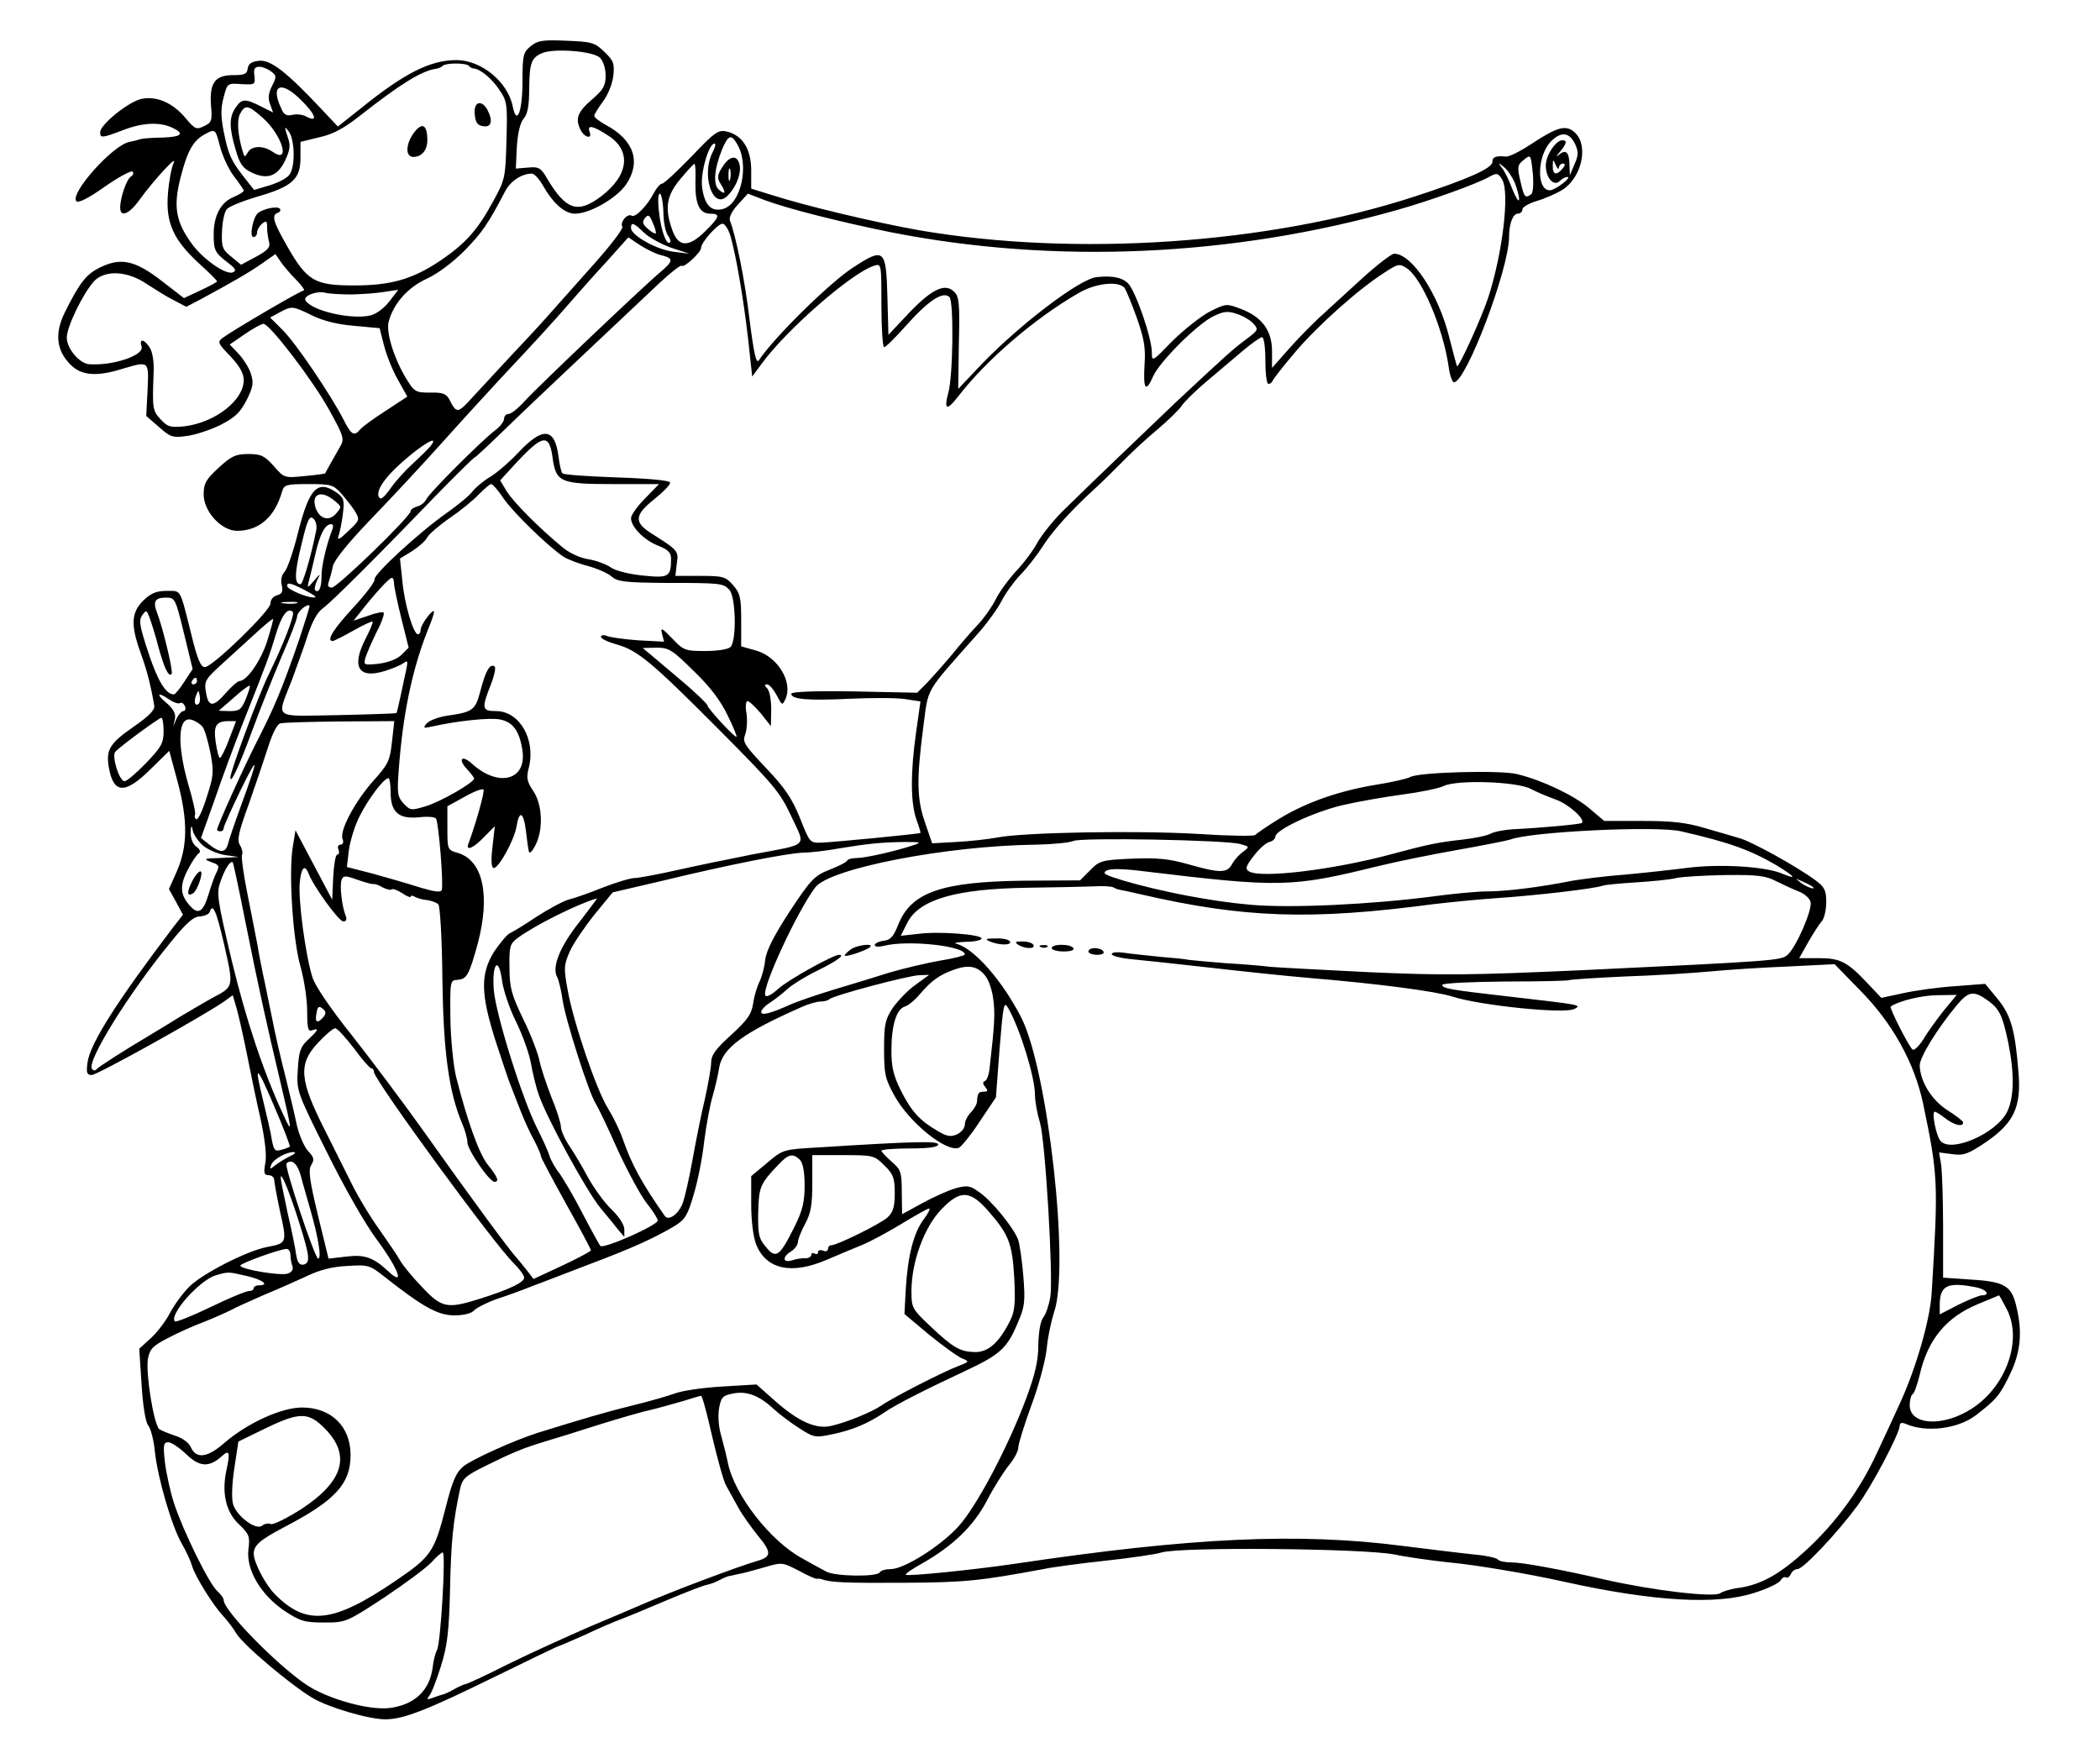 <?xml version="1.0" standalone="no"?>
<!DOCTYPE svg PUBLIC "-//W3C//DTD SVG 20010904//EN"
 "http://www.w3.org/TR/2001/REC-SVG-20010904/DTD/svg10.dtd">
<svg version="1.0" xmlns="http://www.w3.org/2000/svg"
 width="629pt" height="525pt" viewBox="0 0 629 525"
 preserveAspectRatio="xMidYMid meet">

<g transform="translate(0,525) scale(0.1,-0.1)"
fill="#000000" stroke="none">
<path d="M1590 5112 c-23 -19 -25 -27 -25 -106 0 -90 -17 -134 -29 -76 -14 74
-94 140 -169 140 -78 0 -156 -39 -288 -146 l-67 -53 -49 52 c-104 111 -152
148 -186 145 -23 -2 -33 -9 -35 -23 -2 -17 -10 -20 -43 -20 -55 0 -72 -23 -67
-91 4 -46 2 -51 -21 -62 -23 -11 -27 -9 -55 24 -37 45 -86 67 -131 58 -38 -7
-125 -77 -125 -100 0 -18 5 -18 68 6 59 23 109 25 147 8 39 -18 30 -28 -27
-30 -49 -1 -65 -3 -78 -8 -3 -1 -13 -3 -22 -5 -50 -9 -181 -156 -159 -178 6
-6 39 11 85 44 42 29 79 49 83 45 4 -4 2 -11 -5 -15 -13 -8 -32 -63 -32 -93 0
-31 28 -19 59 25 42 58 115 137 101 109 -6 -13 -14 -54 -17 -92 -7 -87 16
-138 93 -209 30 -27 54 -51 54 -54 0 -2 -22 -14 -50 -27 l-49 -23 -66 51 c-80
62 -122 71 -183 42 -44 -21 -63 -46 -108 -136 -31 -63 -25 -114 17 -156 32
-33 78 -37 155 -13 81 24 80 25 76 -63 l-4 -78 38 -33 c34 -30 41 -33 83 -27
25 3 71 18 101 33 45 23 59 37 79 75 20 41 21 52 12 80 -6 18 -23 44 -37 59
l-26 27 45 31 c25 17 50 31 56 31 19 0 150 -172 197 -258 45 -81 46 -87 32
-111 -25 -44 -43 -76 -44 -79 -1 -1 -28 -5 -62 -8 -60 -6 -61 -6 -92 30 -28
31 -38 36 -76 36 -38 0 -51 -6 -89 -41 -38 -35 -45 -47 -45 -80 0 -51 53 -109
100 -109 66 0 113 41 135 118 6 20 12 22 79 22 66 0 74 -2 97 -27 14 -16 33
-40 42 -54 15 -26 15 -27 -20 -60 -26 -25 -34 -29 -29 -14 4 11 10 41 13 66 5
40 3 48 -18 63 -57 40 -82 15 -115 -114 -14 -58 -33 -113 -41 -122 -10 -11
-13 -26 -9 -41 4 -19 1 -26 -14 -30 -12 -3 -20 -14 -20 -25 0 -21 -167 -184
-195 -190 -13 -3 -24 22 -44 106 -33 131 -28 122 -72 122 -31 0 -47 -7 -70
-29 -36 -36 -38 -73 -8 -156 19 -53 30 -94 41 -159 2 -13 -16 -31 -62 -63 -72
-50 -83 -69 -74 -122 14 -79 48 -81 125 -5 l56 55 25 -93 c31 -116 30 -193 -2
-267 l-24 -54 21 -38 21 -39 -29 -37 c-169 -223 -249 -348 -257 -406 -4 -31
-2 -37 13 -37 16 0 331 175 396 220 l26 19 11 -37 c6 -20 20 -82 31 -137 11
-55 29 -143 41 -195 13 -60 19 -108 15 -132 -6 -31 -4 -38 9 -38 9 0 16 -6 17
-12 0 -7 8 -51 18 -98 21 -93 20 -94 -38 -105 -60 -11 -195 -80 -234 -119 -20
-20 -46 -56 -58 -79 -12 -23 -37 -57 -57 -75 l-35 -32 7 -107 c4 -66 12 -113
20 -123 7 -8 17 -44 20 -80 9 -79 50 -221 81 -275 13 -22 26 -51 30 -65 9 -31
62 -117 93 -150 13 -14 31 -38 40 -53 20 -34 164 -155 228 -193 49 -29 169
-64 218 -64 54 0 123 27 323 125 106 52 195 95 198 95 2 0 36 15 77 33 40 19
89 40 108 47 19 7 82 33 138 57 57 24 111 45 120 46 10 2 26 8 37 14 11 6 23
11 28 12 4 1 8 1 10 2 1 0 9 2 18 4 9 1 42 10 74 19 57 17 57 17 106 -8 27
-15 52 -26 56 -25 5 1 10 0 13 -1 26 -10 72 -12 245 -11 188 1 231 6 420 41
28 6 111 17 185 25 74 8 151 19 170 25 59 17 600 12 695 -6 44 -9 118 -19 165
-24 78 -7 239 -34 350 -59 263 -58 454 -69 565 -32 39 12 74 29 78 37 5 8 12
12 17 9 4 -3 10 2 14 10 3 8 12 15 20 15 17 0 119 108 178 188 44 59 127 217
128 241 0 9 6 11 18 6 61 -27 156 -15 209 25 63 48 74 62 104 125 31 64 37
125 19 199 -14 64 -35 77 -134 83 l-86 6 0 151 c0 83 -3 168 -6 188 l-6 36 39
-5 c35 -5 48 0 103 37 82 57 104 104 96 205 -10 130 -23 174 -62 222 l-38 46
-90 -7 c-50 -3 -120 -13 -156 -21 l-65 -14 -35 37 c-66 71 -87 82 -152 82
l-59 0 27 48 c15 26 33 54 41 63 7 8 13 34 13 57 0 35 -5 45 -32 65 -55 41
-194 118 -230 127 -18 5 -64 19 -103 30 -54 16 -96 21 -185 21 l-115 0 -45 38
c-46 39 -141 84 -215 102 -48 13 -293 6 -320 -8 -11 -6 -56 -16 -100 -23 -111
-18 -210 -52 -291 -101 -38 -23 -71 -46 -74 -50 -3 -4 -80 -3 -170 3 -183 11
-527 5 -605 -11 -27 -5 -82 -11 -121 -13 l-72 -4 -21 61 c-25 71 -26 129 -6
284 17 126 1 99 162 281 29 32 61 77 73 100 11 22 37 58 56 78 20 20 51 60 68
87 32 49 86 108 156 172 19 17 55 53 80 78 25 26 72 70 105 97 33 28 66 60 74
72 7 11 40 44 72 71 33 28 82 69 110 93 27 23 54 42 59 42 6 0 10 -31 10 -70
0 -38 4 -70 9 -70 5 0 11 4 13 10 2 5 32 44 68 86 67 79 189 188 266 237 41
27 46 28 67 14 46 -30 109 -179 126 -295 3 -26 11 -47 16 -47 36 0 165 339
165 436 0 40 12 69 26 69 8 0 14 6 14 13 0 7 20 18 43 25 24 7 58 22 76 33 57
35 80 130 40 170 -27 27 -53 20 -132 -32 -33 -22 -67 -39 -76 -38 -31 3 -41
-1 -41 -16 0 -19 -74 -52 -234 -104 -436 -142 -1012 -181 -1481 -101 -130 23
-338 72 -447 107 l-58 18 0 55 c0 63 -26 105 -73 116 -25 6 -36 -1 -106 -75
-43 -44 -82 -81 -88 -81 -5 0 -16 -12 -24 -27 -20 -39 -56 -76 -67 -69 -13 8
-36 -20 -28 -33 4 -5 -35 -56 -86 -113 -51 -57 -101 -114 -113 -127 -35 -40
-66 -74 -134 -146 -36 -39 -87 -94 -113 -122 -48 -53 -50 -53 -73 -8 -9 16
-21 20 -57 19 -43 0 -47 2 -72 43 -36 60 -60 137 -52 169 14 54 57 103 114
129 33 15 78 49 113 84 53 54 72 82 122 178 16 31 50 53 80 53 7 0 21 -15 31
-32 32 -57 67 -88 98 -88 45 0 124 46 153 87 46 68 24 133 -59 178 -20 11 -36
23 -36 28 0 5 12 24 26 43 15 20 28 52 31 77 4 37 1 45 -27 72 -29 28 -38 30
-113 33 -71 3 -86 1 -107 -16z m207 -35 c10 -10 17 -32 17 -53 0 -31 -7 -43
-42 -73 -43 -37 -50 -58 -32 -92 12 -22 35 -26 26 -4 -8 22 9 19 54 -10 72
-45 64 -119 -18 -182 -71 -54 -106 -43 -162 50 -20 35 -26 38 -59 35 l-36 -3
3 65 c3 42 10 72 20 84 12 13 17 38 17 90 1 77 6 93 39 107 35 15 153 6 173
-14z m-393 -24 c4 -5 11 -8 14 -8 20 -1 55 -30 77 -63 24 -35 25 -43 22 -152
-3 -113 -4 -118 -41 -185 -45 -83 -81 -124 -156 -175 -83 -56 -148 -75 -260
-75 -117 0 -140 13 -199 116 -43 75 -49 95 -28 102 6 2 9 8 5 12 -7 8 -45 1
-64 -12 -16 -11 -28 -73 -15 -73 6 0 11 6 11 14 0 7 7 19 15 26 13 10 15 9 15
-11 0 -13 3 -33 6 -44 4 -16 -4 -25 -39 -44 l-45 -24 -29 24 c-27 21 -30 30
-28 76 1 28 7 58 14 66 6 8 48 25 92 38 104 30 129 52 129 116 l0 48 57 14
c41 9 74 27 122 65 121 95 184 134 227 140 7 1 17 5 20 9 10 9 69 9 78 0z
m-592 -17 c16 -12 17 -16 3 -43 -11 -22 -13 -38 -6 -55 l9 -25 -36 18 c-47 24
-58 24 -76 -3 -20 -28 -20 -61 0 -127 12 -42 21 -55 48 -68 47 -22 77 -11 100
36 15 33 17 45 7 73 -10 30 -9 31 4 14 18 -24 20 -106 2 -129 -6 -10 -33 -24
-59 -32 l-47 -14 -29 37 c-41 52 -48 69 -62 138 -9 46 -9 70 0 103 11 42 11
42 53 39 40 -2 42 -2 39 25 -3 21 1 27 15 27 10 0 26 -7 35 -14z m89 -85 c44
-43 53 -69 18 -51 -11 7 -31 9 -43 6 -18 -4 -26 0 -34 20 -33 70 0 84 59 25z
m-115 -53 c59 -52 86 -141 31 -103 -28 20 -64 19 -75 -2 -9 -15 -10 -14 -15 3
-15 50 -18 94 -8 113 15 28 24 27 67 -11z m-127 -87 c7 -27 25 -67 41 -88 16
-21 30 -41 30 -44 0 -4 -14 -12 -30 -19 -39 -16 -60 -56 -60 -112 0 -49 4 -55
44 -86 22 -17 25 -23 13 -28 -22 -8 -94 43 -127 92 -44 63 -51 108 -29 193 20
78 37 109 71 128 33 18 33 18 47 -36z m4059 7 c10 -22 10 -33 -2 -60 l-14 -33
-1 31 c-1 38 -10 47 -30 32 -12 -10 -12 -8 2 8 19 23 22 34 7 34 -20 0 -50
-45 -50 -76 0 -37 24 -64 42 -46 7 7 17 12 23 12 14 -1 -37 -40 -53 -40 -41 0
-38 105 4 147 30 30 55 27 72 -9z m-2511 2 c39 -62 13 -182 -42 -196 -35 -9
-55 12 -62 65 -6 42 20 131 37 131 5 0 2 -12 -6 -27 -33 -65 -1 -168 41 -133
27 23 47 70 40 97 -7 31 -31 27 -53 -10 -14 -22 -14 -31 -4 -47 17 -27 15 -35
-4 -19 -19 15 -15 63 9 122 18 42 27 46 44 17z m2379 -152 c-18 -13 -21 -9
-32 39 -10 43 -9 49 10 64 21 17 21 17 27 -39 3 -35 1 -60 -5 -64z m83 80 c1
6 6 12 12 12 8 0 8 -5 -1 -15 -18 -22 -30 -18 -29 8 0 21 1 21 9 2 5 -11 9
-14 9 -7z m-2586 -45 c-1 -64 12 -93 44 -93 32 0 29 -10 -16 -54 -49 -48 -79
-46 -97 4 -24 66 -18 104 24 154 20 24 39 45 42 45 3 1 4 -24 3 -56z m2454 0
c7 -18 13 -40 13 -50 -1 -10 -9 4 -20 30 -10 27 -24 56 -32 65 -12 16 -11 16
6 2 11 -8 25 -29 33 -47z m-2350 10 c-3 -10 -5 -4 -5 12 0 17 2 24 5 18 2 -7
2 -21 0 -30z m2313 -2 c22 -41 0 -221 -42 -351 -19 -59 -89 -213 -94 -207 -1
1 -11 40 -23 86 -32 130 -112 251 -165 251 -8 0 -51 -33 -94 -72 -44 -40 -102
-93 -129 -118 -27 -25 -70 -69 -96 -99 l-47 -53 0 50 c0 62 -30 103 -94 127
-42 16 -44 16 -92 -8 -27 -14 -77 -54 -112 -88 -61 -63 -62 -64 -62 -34 0 43
-49 184 -71 206 -18 18 -47 24 -94 19 -49 -4 -228 -140 -343 -259 l-72 -76 2
137 c3 117 1 140 -14 154 -27 27 -66 9 -135 -63 l-62 -66 -3 113 c-4 145 -9
150 -104 88 -70 -46 -234 -207 -281 -277 -8 -12 -15 18 -29 130 -13 109 -40
244 -58 289 -3 9 7 29 24 47 l30 33 52 -20 c70 -26 226 -65 373 -95 494 -98
1028 -74 1523 67 99 28 237 78 272 98 23 13 28 12 40 -9z m-2513 -96 c0 -31 7
-62 14 -71 6 -8 9 -17 6 -20 -10 -11 -27 34 -33 90 -4 31 -3 56 2 56 5 0 10
-25 11 -55z m-23 -64 c-2 -2 -13 4 -24 14 -16 14 -17 21 -8 32 9 12 14 9 23
-14 7 -15 11 -30 9 -32z m-36 3 c15 -15 52 -35 82 -46 l55 -18 -48 6 c-50 6
-127 49 -127 71 0 19 8 16 38 -13z m260 -11 c17 -60 39 -188 53 -310 l12 -111
28 38 c74 102 270 273 337 294 22 7 22 6 22 -118 0 -69 4 -126 8 -126 5 0 35
30 67 66 66 74 110 103 129 84 13 -14 11 -236 -4 -288 -13 -49 -4 -53 28 -12
84 110 230 236 364 313 50 29 118 36 136 15 5 -7 22 -48 37 -90 22 -63 27 -90
23 -143 -4 -72 4 -82 26 -32 19 43 128 152 177 178 34 17 46 18 73 9 19 -6 41
-19 50 -29 16 -18 15 -20 -21 -47 -38 -28 -57 -45 -207 -185 -89 -85 -266
-254 -344 -331 -29 -29 -62 -71 -74 -92 -11 -21 -39 -60 -63 -85 -23 -25 -52
-64 -63 -87 -11 -22 -35 -56 -53 -75 -18 -19 -53 -59 -77 -89 -25 -30 -59 -68
-75 -85 l-30 -30 -189 4 c-118 2 -188 -1 -188 -7 0 -17 50 -21 175 -15 67 3
141 3 166 -1 l46 -7 -13 -92 c-17 -119 -17 -212 1 -262 8 -21 13 -40 12 -40
-4 -3 -264 -28 -297 -29 -34 -1 -35 0 -64 74 -24 59 -45 90 -102 150 -64 68
-71 77 -62 100 5 14 7 42 4 63 -4 20 -2 37 3 37 5 0 23 -17 40 -37 l30 -38 1
50 c0 28 -5 56 -12 63 -9 9 -9 12 0 12 6 0 19 -15 28 -32 17 -32 17 -32 27
-11 22 50 -23 125 -87 144 l-46 13 0 78 c0 67 -3 81 -24 105 -23 26 -30 28
-99 28 l-74 0 4 36 c6 39 5 40 -77 92 -52 33 -49 55 10 102 27 22 49 44 47 50
-2 6 -67 12 -160 15 -85 3 -158 8 -162 12 -4 3 -9 26 -12 50 -11 86 -46 91
-118 15 -27 -29 -67 -64 -88 -76 -20 -12 -43 -32 -51 -42 -7 -11 -42 -40 -76
-64 -83 -58 -221 -185 -218 -200 2 -7 -27 -45 -64 -85 -60 -65 -82 -100 -61
-100 3 0 31 14 61 31 30 17 56 29 58 27 2 -2 -8 -26 -22 -53 -42 -83 -20 -119
58 -95 23 7 49 18 57 24 12 9 13 6 8 -19 -4 -16 -11 -52 -17 -79 -6 -27 -11
-51 -13 -52 -1 -1 -80 -4 -175 -6 -199 -3 -184 -15 -137 107 14 39 36 98 47
133 13 40 29 69 45 80 25 18 149 141 336 335 63 64 116 117 119 117 2 0 40 35
84 78 68 66 197 188 470 445 33 31 63 54 66 51 7 -7 58 40 58 54 0 16 50 72
64 72 7 0 18 -17 24 -37z m-205 -58 c35 -9 34 -17 -5 -50 -46 -38 -366 -342
-407 -387 -19 -21 -40 -38 -48 -38 -7 0 -13 -6 -13 -14 0 -8 -12 -24 -27 -35
-43 -33 -201 -191 -207 -208 -4 -8 -15 -17 -26 -20 -11 -3 -20 -9 -20 -14 0
-16 -220 -229 -236 -229 -11 0 -14 5 -9 18 3 9 9 30 12 46 4 18 44 68 113 140
59 61 156 165 215 231 59 66 138 152 174 191 97 103 161 173 205 224 22 25 70
80 109 122 l69 77 36 -24 c21 -13 49 -27 65 -30z m-1097 -72 c18 -18 28 -33
24 -33 -9 0 -212 -119 -243 -142 -16 -12 -15 -16 23 -55 28 -30 40 -51 40 -72
0 -60 -86 -127 -178 -138 -41 -4 -50 -2 -71 21 -24 26 -25 32 -21 137 2 33 -3
64 -11 77 -17 27 -33 29 -25 4 9 -26 -85 -58 -157 -53 -29 2 -67 47 -67 80 0
32 49 133 82 169 33 34 100 31 158 -9 25 -16 61 -39 82 -49 l36 -19 44 23 c94
51 145 80 183 107 l40 28 15 -22 c8 -12 29 -37 46 -54z m168 -45 c33 1 78 4
99 8 l40 6 -27 -35 c-16 -21 -40 -38 -57 -42 -58 -13 -175 14 -194 45 -8 14
35 30 60 23 11 -3 46 -5 79 -5z m-119 -63 c33 -16 76 -27 126 -31 l76 -7 13
-51 c7 -28 25 -74 41 -102 l29 -52 -64 -42 c-36 -23 -70 -48 -77 -56 -18 -22
-27 -17 -50 29 -38 74 -144 231 -183 269 l-37 37 28 15 c37 20 39 20 98 -9z
m354 -392 c-8 -9 -32 -33 -53 -52 -22 -20 -52 -53 -67 -75 -22 -30 -30 -35
-35 -23 -8 22 27 68 93 122 55 45 87 60 62 28z m366 -33 c10 -75 23 -80 184
-80 l135 0 -42 -43 c-23 -23 -42 -50 -42 -59 0 -26 38 -65 80 -82 31 -12 40
-21 40 -40 0 -54 -7 -58 -84 -50 -41 4 -81 14 -96 24 -14 10 -44 21 -68 25
-26 4 -58 19 -80 38 -71 59 -143 132 -164 165 l-20 33 43 47 c84 91 104 95
114 22z m-146 -124 c29 -42 132 -142 178 -173 12 -8 45 -21 73 -28 29 -8 61
-22 72 -32 17 -15 39 -18 157 -19 172 0 176 -1 195 -20 20 -19 23 -153 4 -172
-7 -7 -39 -12 -76 -12 -60 0 -65 2 -99 38 -31 32 -35 34 -30 13 l6 -23 -77 4
c-42 3 -85 9 -94 13 -10 4 -18 3 -18 -3 0 -5 21 -15 46 -22 64 -18 104 -51
307 -255 164 -165 183 -187 217 -260 44 -94 55 -82 -115 -114 -66 -13 -168
-34 -226 -47 -58 -13 -116 -24 -128 -24 -13 0 -55 -13 -94 -28 -40 -16 -85
-32 -102 -36 -16 -4 -61 -28 -98 -52 -37 -25 -74 -47 -81 -50 -7 -3 -27 -27
-45 -53 -43 -68 -42 -128 5 -274 20 -62 40 -121 45 -132 4 -11 17 -43 28 -72
11 -28 29 -68 41 -89 11 -21 20 -42 20 -47 0 -4 34 -68 75 -142 41 -73 75
-137 75 -140 0 -3 -39 -24 -86 -46 l-86 -40 -20 26 c-11 14 -25 31 -31 38 -20
21 -128 167 -287 391 -58 81 -151 205 -207 276 -60 75 -109 146 -117 172 -20
61 -44 235 -38 286 4 43 15 54 26 26 14 -38 91 -144 104 -144 9 0 12 6 7 18
-11 27 -18 90 -12 106 5 14 11 14 47 1 23 -8 44 -14 48 -13 4 1 17 -3 28 -10
12 -6 24 -9 27 -6 3 3 17 -2 31 -11 14 -10 26 -14 26 -11 0 4 5 4 12 0 7 -4
23 -9 37 -10 13 -2 28 -7 34 -13 5 -5 11 -103 12 -223 3 -219 19 -337 59 -433
9 -20 16 -46 16 -57 0 -22 66 -118 81 -118 15 0 10 14 -19 50 -27 33 -62 131
-96 265 -8 33 -16 111 -17 174 -1 112 -1 115 21 116 28 2 35 14 61 109 38 144
16 248 -59 271 -32 9 -32 10 -32 75 l0 65 51 28 c28 16 54 26 57 22 5 -4 -23
-103 -45 -162 -9 -24 16 -13 47 20 l32 32 -7 -62 c-5 -42 -3 -63 4 -63 15 0
61 83 68 124 8 50 21 45 28 -11 3 -27 7 -55 9 -63 1 -9 9 -2 19 17 25 47 22
123 -6 164 -19 28 -21 40 -13 70 21 84 -28 169 -98 169 -43 0 -44 8 -16 79 11
28 16 53 11 55 -14 9 -27 -15 -42 -73 -15 -58 -22 -64 -101 -75 -25 -4 -52
-14 -60 -23 -12 -14 -10 -15 17 -9 76 17 172 27 202 21 38 -7 58 -33 67 -88
17 -94 -70 -118 -151 -44 -30 27 -42 13 -15 -16 12 -13 22 -26 22 -29 0 -12
-101 -70 -145 -83 -43 -13 -46 -13 -66 8 -18 20 -20 30 -15 97 12 168 40 303
87 422 11 26 19 50 19 55 -1 14 -40 -38 -40 -53 0 -8 -4 -14 -8 -14 -14 0 -41
92 -47 161 l-7 66 36 22 c20 13 41 31 46 42 6 10 36 36 68 58 31 21 70 53 86
70 17 17 33 31 37 31 5 0 22 -20 38 -44z m-508 -5 c23 -19 23 -19 5 -40 -21
-24 -50 -15 -61 19 -13 41 17 53 56 21z m-54 -90 c-15 -76 -40 -161 -47 -161
-19 0 -18 35 3 119 17 73 24 88 35 78 8 -6 12 -22 9 -36z m48 2 c-17 -44 -33
-111 -32 -140 0 -33 -8 -51 -19 -41 -3 4 0 17 6 30 11 22 11 22 -10 -2 -18
-21 -20 -22 -16 -5 3 11 12 48 20 83 14 63 30 92 48 92 6 0 7 -8 3 -17z m185
-159 c0 -10 10 -57 22 -106 l22 -88 -21 -21 c-13 -13 -39 -23 -68 -27 -46 -5
-47 -4 -40 19 4 13 19 47 33 76 15 28 24 54 21 58 -3 3 -25 -1 -48 -10 l-42
-14 20 25 c42 54 86 102 94 103 4 1 7 -6 7 -15z m-235 -42 c-8 -9 -85 21 -85
33 0 11 10 9 44 -8 24 -12 42 -23 41 -25z m-394 -109 l26 -107 -25 -38 c-13
-21 -28 -38 -31 -38 -24 0 -48 39 -76 123 -27 82 -30 99 -19 114 12 17 13 16
22 -7 5 -14 18 -54 27 -90 18 -64 30 -88 39 -79 6 5 -26 138 -43 182 -14 36
-7 47 27 47 26 0 28 -4 53 -107z m337 90 c-10 -2 -28 -2 -40 0 -13 2 -5 4 17
4 22 1 32 -1 23 -4z m8 -109 c-52 -150 -73 -200 -127 -306 -43 -85 -119 -253
-119 -264 0 -2 5 -4 10 -4 6 0 10 4 10 10 0 5 23 56 50 112 55 112 56 103 3
-42 -19 -52 -37 -105 -40 -117 -7 -28 -23 -29 -56 -3 l-25 20 40 112 c21 62
59 165 84 228 76 192 80 203 100 269 17 58 36 83 51 68 7 -7 -28 -97 -73 -189
-28 -56 -114 -288 -114 -307 0 -22 26 33 63 134 24 66 65 168 90 227 26 59 47
114 47 122 0 13 30 39 37 32 2 -1 -13 -47 -31 -102z m-96 -5 c-19 -59 -61
-119 -83 -119 -5 0 -23 -16 -40 -35 -38 -44 -53 -44 -60 1 -6 34 -3 39 51 88
31 28 77 70 102 93 25 23 46 40 48 39 1 -2 -7 -32 -18 -67z m1278 -89 c49 -47
81 -90 101 -132 17 -34 29 -64 27 -65 -4 -4 -86 84 -87 94 0 4 -30 33 -67 65
-37 31 -80 68 -97 82 l-30 25 41 1 c38 0 47 -6 112 -70z m-1488 -30 c0 -5 -5
-10 -11 -10 -5 0 -7 5 -4 10 3 6 8 10 11 10 2 0 4 -4 4 -10z m146 -54 c-13
-31 -19 -36 -48 -36 l-33 1 45 39 c24 22 46 38 48 36 2 -2 -4 -20 -12 -40z
m-140 -13 c-11 -11 -17 4 -9 23 7 18 8 18 11 1 2 -10 1 -21 -2 -24z m-88 11
c12 -8 26 -13 31 -10 5 3 11 -1 15 -9 3 -8 1 -15 -5 -15 -5 0 -14 -10 -20 -22
l-10 -23 5 22 c3 16 -5 30 -26 48 -32 27 -26 34 10 9z m-18 -94 c0 -36 -7 -48
-52 -95 -29 -30 -58 -55 -65 -55 -16 0 -40 78 -27 89 21 21 130 100 137 101 4
0 7 -18 7 -40z m116 14 c7 -8 17 -44 24 -78 11 -58 10 -70 -11 -134 -12 -39
-26 -69 -31 -66 -5 3 -6 9 -4 13 3 4 -6 45 -20 91 -35 123 -31 206 10 194 11
-3 26 -13 32 -20z m80 -39 c-11 -30 -24 -55 -27 -55 -4 0 -9 21 -13 47 -7 50
1 63 40 63 l21 0 -21 -55z m488 -7 c-6 -57 -12 -68 -55 -116 -54 -60 -103
-150 -93 -175 4 -10 1 -17 -6 -17 -7 0 -10 -7 -6 -15 3 -8 1 -15 -4 -15 -5 0
-10 -30 -12 -67 l-3 -68 -55 104 -55 104 -8 -49 c-13 -78 0 -280 23 -359 11
-39 20 -99 20 -134 0 -52 3 -62 15 -57 22 8 18 0 -12 -28 -23 -21 -28 -35 -31
-89 -4 -64 -4 -66 87 -248 54 -109 115 -216 151 -264 64 -87 84 -141 33 -93
-45 42 -71 51 -127 44 l-52 -6 -32 131 c-25 105 -29 134 -20 149 10 16 9 23
-9 42 -12 13 -27 48 -34 78 -6 30 -22 96 -34 145 -13 50 -31 128 -40 175 -10
47 -21 105 -27 130 -5 25 -13 65 -17 90 -5 25 -18 94 -30 153 -12 59 -19 112
-16 117 3 5 0 18 -6 28 -10 15 -5 38 26 123 20 57 46 134 58 171 12 39 27 69
36 71 9 3 89 5 179 6 l163 1 -7 -62z m-4 -151 c0 -60 24 -81 85 -75 25 3 48 1
51 -4 8 -13 23 -199 17 -214 -3 -8 -23 -5 -66 8 -34 11 -97 29 -140 41 l-78
20 6 51 c4 28 18 74 32 101 26 52 72 113 86 114 4 1 7 -19 7 -42z m3415 10
c17 -9 50 -23 75 -32 39 -14 89 -59 78 -70 -4 -4 -123 -15 -208 -19 -25 -2
-54 -7 -65 -13 -11 -6 -49 -14 -85 -18 -73 -8 -102 -14 -210 -43 -173 -47
-394 -74 -429 -52 -12 7 -10 15 14 46 15 20 36 39 47 42 10 2 18 10 18 16 0
20 113 73 200 94 47 11 128 25 180 32 52 7 109 18 125 26 41 19 219 13 260 -9z
m-3979 -168 c13 -12 43 -26 67 -30 l42 -6 -55 -3 c-49 -1 -52 -3 -28 -12 24
-8 26 -12 17 -30 -6 -11 -17 -42 -25 -69 -16 -52 -31 -60 -56 -31 -28 31 -30
59 -7 104 12 24 27 46 33 51 8 5 6 12 -6 21 -11 8 -17 25 -17 42 1 22 3 24 6
8 2 -12 15 -32 29 -45z m4429 41 c144 -33 208 -56 288 -103 55 -34 61 -43 13
-23 -51 21 -189 29 -286 16 -47 -6 -130 -15 -185 -20 -55 -4 -125 -13 -155
-18 -100 -20 -200 -32 -255 -32 -30 0 -103 -7 -162 -15 -184 -24 -427 -36
-548 -25 -116 10 -266 39 -379 72 -56 17 -66 22 -52 30 12 7 50 6 114 -2 406
-49 441 -48 697 15 61 15 171 37 245 50 74 13 143 27 153 30 60 24 438 42 512
25z m-1321 -38 c29 -8 29 -8 10 -23 -12 -8 -26 -24 -33 -36 -15 -29 -36 -29
-131 -2 -60 17 -94 20 -170 17 -90 -4 -97 -6 -125 -35 l-30 -30 -169 -1 c-247
-3 -338 -35 -376 -133 -14 -35 -23 -45 -44 -47 -14 -2 -26 -8 -26 -13 0 -5 12
-6 28 -2 70 18 242 0 242 -26 0 -3 -33 -12 -72 -18 -40 -7 -109 -23 -153 -36
-44 -14 -120 -37 -170 -52 -49 -15 -108 -35 -130 -45 -58 -26 -85 -33 -85 -21
0 6 12 19 27 28 15 10 38 28 52 41 13 12 53 37 88 54 59 29 86 48 66 48 -19
-1 -149 -73 -181 -101 -23 -21 -38 -27 -40 -20 -9 26 98 255 150 323 43 57
394 125 663 128 50 1 99 6 110 11 23 11 455 3 499 -9z m-979 -4 c-58 -19 -140
-37 -167 -38 -14 0 -28 -3 -30 -7 -1 -5 -25 -17 -53 -28 -46 -18 -56 -29 -119
-124 -47 -72 -70 -117 -74 -145 -2 -23 -10 -52 -17 -66 -7 -14 -16 -43 -19
-65 -5 -33 -17 -50 -66 -95 -47 -42 -60 -61 -60 -83 0 -15 -9 -65 -19 -110
-11 -45 -27 -127 -37 -182 -10 -55 -23 -114 -30 -131 -13 -32 -42 -52 -53 -36
-70 100 -99 154 -126 231 -8 24 -28 65 -44 91 -35 56 -104 259 -121 356 -12
65 -11 74 7 115 11 24 45 74 74 110 l54 66 150 35 c198 48 371 82 420 84 22 0
72 6 110 13 85 14 124 18 195 19 49 0 52 -1 25 -10z m-2000 -229 c38 -190 62
-300 106 -485 34 -144 35 -153 8 -94 -60 129 -112 285 -155 463 -43 182 -46
202 -34 235 13 39 30 65 37 59 2 -2 19 -82 38 -178z m4584 122 c20 -10 50 -24
68 -31 17 -6 34 -21 36 -32 6 -23 -44 -138 -70 -159 -18 -16 -45 -18 -613 -45
-336 -15 -417 -16 -640 -6 -140 7 -273 14 -295 16 -22 3 -83 8 -135 11 -52 4
-102 9 -110 10 -8 2 -46 6 -85 9 -38 4 -87 9 -107 12 -22 3 -38 2 -38 -4 0 -5
26 -12 58 -15 31 -3 136 -14 232 -25 96 -11 236 -26 310 -32 201 -17 369 -39
420 -55 83 -27 338 -53 366 -37 22 12 21 12 -196 37 -175 20 -200 24 -200 35
0 5 84 9 186 10 102 0 189 2 193 4 3 2 78 7 166 11 88 3 203 10 255 15 52 5
158 12 235 15 l140 7 77 -79 c96 -97 162 -216 188 -338 45 -216 46 -235 26
-565 -4 -80 -47 -229 -96 -335 -15 -33 -46 -100 -69 -149 -50 -108 -121 -206
-211 -289 -76 -70 -133 -103 -200 -113 -25 -3 -51 -11 -57 -16 -18 -14 -204 8
-348 41 -130 30 -245 51 -277 51 -20 0 -39 4 -42 9 -3 4 -31 11 -63 14 -32 3
-130 15 -218 26 -315 41 -636 26 -1165 -53 -130 -19 -321 -38 -327 -33 -2 3
20 18 49 34 93 53 154 112 194 188 20 39 50 86 65 105 16 19 29 43 29 54 0 11
18 68 39 126 22 58 42 134 46 169 3 35 14 85 22 110 48 136 -18 725 -98 883
-57 111 -141 207 -194 221 -11 2 1 5 28 6 26 0 47 5 47 10 0 12 -126 22 -188
14 l-54 -6 20 40 c36 69 145 101 362 104 80 1 168 3 195 4 28 2 55 0 60 -3 6
-4 16 -7 23 -8 7 -1 34 -7 60 -13 308 -71 509 -78 877 -29 44 5 130 14 190 18
118 8 290 28 315 37 8 3 53 7 100 10 47 3 101 8 120 13 19 4 86 8 149 9 93 1
120 -2 150 -18z m110 -17 c14 -12 -19 -1 -35 12 -18 14 -18 14 6 3 14 -6 27
-13 29 -15z m-3693 -105 c-59 -74 -84 -136 -67 -166 5 -10 12 -40 16 -68 8
-57 79 -280 99 -310 7 -11 37 -73 66 -139 30 -65 69 -137 87 -160 18 -22 33
-46 33 -52 0 -14 -162 -86 -172 -76 -3 4 -27 47 -53 97 -25 49 -57 103 -69
120 -13 16 -27 41 -31 55 -4 14 -21 50 -36 80 -45 89 -124 341 -130 415 -6 81
15 103 25 26 4 -28 22 -82 42 -122 19 -39 39 -94 44 -123 5 -28 15 -71 24 -96
24 -70 144 -290 185 -339 20 -24 44 -53 53 -65 l18 -21 0 23 c0 13 -16 38 -39
60 -21 20 -51 62 -68 92 -16 30 -41 73 -56 95 -15 22 -27 49 -27 60 0 11 -13
52 -29 90 -15 39 -31 87 -35 107 -4 21 -25 77 -48 124 -36 74 -42 96 -42 156
-1 62 1 71 24 88 49 37 181 103 238 119 2 1 -22 -31 -52 -70z m-1064 -71 c28
-124 28 -123 -32 -155 -19 -10 -66 -38 -105 -61 -38 -24 -79 -48 -90 -55 -71
-42 -151 -93 -156 -100 -4 -5 -10 -4 -14 2 -14 24 109 223 234 376 49 61 71
80 90 80 13 1 26 6 29 13 9 29 20 5 44 -100z m2280 -92 c9 -11 20 -42 23 -69
6 -42 4 -76 -11 -207 -2 -19 -8 -36 -14 -38 -7 -3 -7 -8 1 -18 9 -11 8 -14 -5
-14 -15 0 -18 -4 -20 -32 -1 -7 -9 -21 -18 -30 -10 -10 -18 -26 -18 -36 0 -11
-11 -24 -24 -30 -19 -8 -30 -6 -57 10 -55 32 -79 59 -110 120 -23 46 -29 71
-29 121 0 76 15 124 40 132 11 3 31 20 46 38 34 40 58 57 103 73 43 15 70 10
93 -20z m-210 -26 c-23 -16 -53 -48 -68 -69 -23 -35 -26 -50 -26 -123 0 -75 3
-89 31 -140 45 -81 155 -170 193 -156 7 3 36 38 62 78 l49 73 11 146 c11 135
13 144 26 121 35 -61 80 -206 80 -260 0 -19 7 -57 15 -83 16 -55 40 -457 31
-522 -4 -23 -13 -51 -21 -61 -9 -12 -14 -43 -15 -82 0 -47 -9 -87 -36 -160
-55 -147 -149 -325 -204 -385 -54 -59 -162 -127 -202 -127 -15 0 -30 -4 -33
-10 -9 -14 -136 -12 -161 3 -12 6 -44 24 -71 39 -96 52 -204 191 -223 287 -4
20 -13 56 -20 81 -8 27 -10 61 -6 83 6 32 11 37 42 43 41 8 78 -6 121 -46 17
-16 52 -42 77 -58 45 -29 48 -29 104 -17 56 12 104 32 152 65 32 22 120 67
240 123 107 50 127 69 159 146 21 48 22 64 16 140 -4 47 -11 96 -16 109 -14
36 -80 117 -116 141 -27 20 -36 21 -70 12 -21 -6 -66 -26 -99 -44 l-62 -34 -1
66 c0 61 -3 68 -31 92 -16 14 -30 29 -30 32 0 4 38 7 85 7 57 0 85 4 85 12 0
11 -75 9 -360 -9 -104 -6 -105 -6 -152 -46 l-48 -40 0 -83 c0 -52 6 -98 15
-122 30 -74 105 -91 210 -46 33 14 80 34 105 44 25 10 79 39 120 64 41 25 78
46 83 46 4 0 -3 -15 -16 -32 -31 -41 -48 -110 -54 -209 l-4 -75 74 -62 c42
-34 86 -66 99 -71 22 -9 22 -10 -12 -23 -43 -16 -196 -94 -230 -118 -30 -20
-102 -50 -150 -61 -46 -11 -99 13 -170 76 l-54 48 -100 -6 c-56 -3 -119 -12
-142 -20 -22 -8 -80 -25 -130 -37 -78 -19 -152 -41 -284 -82 -69 -22 -196 -79
-223 -101 -21 -18 -32 -43 -52 -122 -34 -134 -44 -148 -150 -220 -188 -128
-267 -136 -362 -40 -29 30 -63 95 -63 121 0 25 18 41 90 79 154 80 200 130
200 217 0 85 -58 142 -145 142 -62 0 -163 -46 -233 -106 -50 -44 -84 -49 -100
-14 -6 15 -26 29 -49 36 -21 7 -41 16 -46 19 -17 16 -41 169 -34 211 6 30 15
39 60 62 28 15 77 37 107 48 30 12 66 28 80 35 14 8 59 28 100 46 41 17 100
43 130 57 37 18 76 28 120 30 64 4 67 3 115 -35 112 -88 157 -113 206 -113 28
0 51 6 58 14 7 8 38 24 69 35 31 10 80 28 107 39 28 10 104 40 170 65 128 48
198 80 256 115 31 19 39 32 57 95 12 39 26 110 31 157 6 47 17 108 25 135 8
28 17 66 20 87 10 59 73 105 248 182 20 9 45 16 55 16 11 0 23 3 27 7 11 11
236 71 270 72 l29 1 -41 -30z m3215 -49 c32 -24 41 -43 58 -123 19 -94 18
-164 -3 -208 -32 -65 -169 -125 -200 -87 -13 15 -27 87 -17 87 4 0 18 -9 32
-20 26 -20 53 -27 53 -12 0 4 -21 20 -46 36 -48 30 -83 87 -84 135 0 24 52
109 111 180 36 43 51 45 96 12z m-135 -28 c-21 -27 -49 -65 -61 -86 -13 -20
-27 -34 -32 -31 -10 6 -71 126 -66 129 24 17 95 34 140 34 l58 1 -39 -47z
m-4853 -19 c-18 -21 -27 -17 -21 11 3 20 7 23 18 14 11 -9 11 -15 3 -25z m91
-94 c24 -33 48 -60 52 -60 5 0 8 -5 8 -11 0 -23 363 -520 419 -573 17 -17 31
-36 31 -43 0 -14 -43 -35 -135 -64 -96 -30 -112 -27 -172 37 -29 30 -58 66
-65 79 -7 13 -35 54 -61 91 -27 37 -66 102 -86 143 -21 42 -56 112 -78 156
-76 150 -80 197 -22 260 23 25 47 45 53 45 6 0 31 -27 56 -60z m-192 -295 c-2
-1 -13 -6 -25 -9 -19 -6 -23 -2 -29 31 -3 21 -15 72 -25 113 -29 117 -22 114
32 -13 28 -65 49 -120 47 -122z m1 -28 c-14 -7 -34 -19 -44 -27 -16 -13 -18
-13 -13 0 5 17 46 40 68 39 8 0 3 -6 -11 -12z m1527 -11 c9 -10 14 -36 14 -77
0 -49 -6 -75 -31 -125 -44 -88 -55 -96 -85 -59 -22 26 -24 39 -23 104 2 77 6
85 61 143 30 32 43 34 64 14z m253 -17 c27 -26 31 -38 31 -83 0 -42 -5 -57
-22 -73 -23 -20 -151 -83 -168 -83 -6 0 -10 -5 -10 -11 0 -6 -7 -9 -15 -5 -8
3 -15 1 -15 -5 0 -6 -4 -7 -10 -4 -5 3 -10 2 -10 -4 0 -5 -8 -10 -17 -10 -10
1 -28 -2 -40 -6 -29 -9 -31 10 -3 27 11 7 20 20 20 28 0 8 10 33 22 55 17 32
21 56 21 123 l0 82 93 0 c90 0 93 -1 123 -31z m-1748 -31 c6 -24 20 -70 29
-103 23 -80 34 -145 23 -145 -10 0 -102 277 -95 285 15 15 33 0 43 -37z m-4
-143 c31 -98 33 -118 12 -123 -12 -2 -18 6 -22 30 -2 18 -14 75 -26 127 -11
52 -21 99 -20 105 1 17 29 -52 56 -139z m2062 39 c63 -72 73 -98 79 -203 4
-79 1 -101 -14 -130 -32 -63 -64 -91 -103 -91 -46 1 -66 13 -135 78 -54 51
-56 55 -56 104 0 88 38 192 90 246 56 58 85 57 139 -4z m-2089 -133 c0 -11 3
-26 6 -34 3 -10 -2 -18 -15 -22 -22 -7 -141 13 -141 24 0 7 116 49 138 50 6 1
12 -8 12 -18z m-131 -63 c48 -11 70 -28 36 -28 -8 0 -15 -4 -15 -8 0 -5 -6 -9
-14 -9 -8 0 -60 -21 -115 -48 -56 -27 -104 -46 -107 -43 -19 19 73 123 122
138 39 11 36 11 93 -2z m5180 -34 c31 -6 44 -24 17 -24 -7 0 -39 -13 -70 -28
l-56 -29 0 28 c0 59 23 70 109 53z m92 -66 c47 -91 -1 -229 -103 -296 -86 -57
-188 -52 -188 9 0 15 4 30 9 33 5 3 14 30 21 58 24 106 80 173 175 212 33 14
61 25 62 26 2 0 12 -19 24 -42z m-3878 -380 c16 -68 34 -134 42 -148 8 -14 24
-43 36 -65 12 -22 39 -60 60 -86 40 -48 40 -62 -1 -74 -62 -18 -258 -92 -345
-130 -16 -7 -88 -38 -160 -68 -71 -31 -181 -81 -244 -112 -63 -32 -119 -58
-125 -59 -6 -1 -22 -8 -36 -16 -14 -8 -29 -15 -35 -16 -5 -1 -19 -6 -30 -10
-16 -6 -18 -5 -9 7 7 8 22 48 35 89 19 61 24 104 27 230 3 142 9 202 30 300 7
31 15 39 78 70 81 40 110 52 179 73 28 8 88 27 135 42 47 15 117 36 155 46 39
9 93 24 120 32 28 9 52 16 55 16 3 1 18 -54 33 -121z m-1160 23 c79 -80 56
-158 -70 -241 -43 -27 -84 -48 -92 -45 -7 3 -19 1 -26 -5 -18 -15 -77 29 -87
65 -5 17 -3 63 4 108 l12 79 80 39 c103 50 130 50 179 0z m-415 -77 c39 -38
68 -40 105 -7 24 22 27 14 16 -37 -16 -70 -3 -129 37 -166 31 -30 33 -36 28
-76 -7 -60 37 -135 108 -183 47 -31 60 -35 119 -35 65 0 67 1 180 75 63 42
126 89 141 105 15 17 31 30 34 30 10 0 -6 -272 -17 -292 -5 -9 -11 -33 -13
-52 -9 -70 -54 -112 -128 -122 -62 -8 -187 27 -251 70 -90 61 -247 222 -247
253 0 6 -9 18 -19 27 -25 22 -103 181 -130 264 -11 34 -23 89 -27 122 -6 52
-4 60 10 60 9 0 33 -16 54 -36z"/>
<path d="M1422 4908 c2 -25 8 -34 26 -36 24 -4 29 16 12 49 -18 32 -42 24 -38
-13z"/>
<path d="M1241 4854 c-26 -34 -28 -74 -3 -74 25 0 42 20 42 50 0 46 -15 55
-39 24z"/>
<path d="M575 2609 c-16 -31 -15 -46 3 -35 14 9 33 66 22 66 -5 0 -17 -14 -25
-31z"/>
<path d="M2548 2406 c-10 -7 -18 -16 -18 -18 0 -7 67 16 76 25 13 13 -41 6
-58 -7z"/>
<path d="M2965 2430 c28 -12 67 -12 60 0 -3 6 -23 10 -43 9 -30 0 -33 -2 -17
-9z"/>
<path d="M3050 2420 c20 -13 53 -13 45 0 -3 6 -18 10 -33 10 -21 0 -24 -2 -12
-10z"/>
<path d="M3118 2413 c7 -3 16 -2 19 1 4 3 -2 6 -13 5 -11 0 -14 -3 -6 -6z"/>
<path d="M3150 2410 c0 -5 16 -10 36 -10 21 0 33 4 29 10 -3 6 -19 10 -36 10
-16 0 -29 -4 -29 -10z"/>
<path d="M3260 2400 c0 -5 12 -10 26 -10 14 0 23 4 19 10 -3 6 -15 10 -26 10
-10 0 -19 -4 -19 -10z"/>
</g>
</svg>
